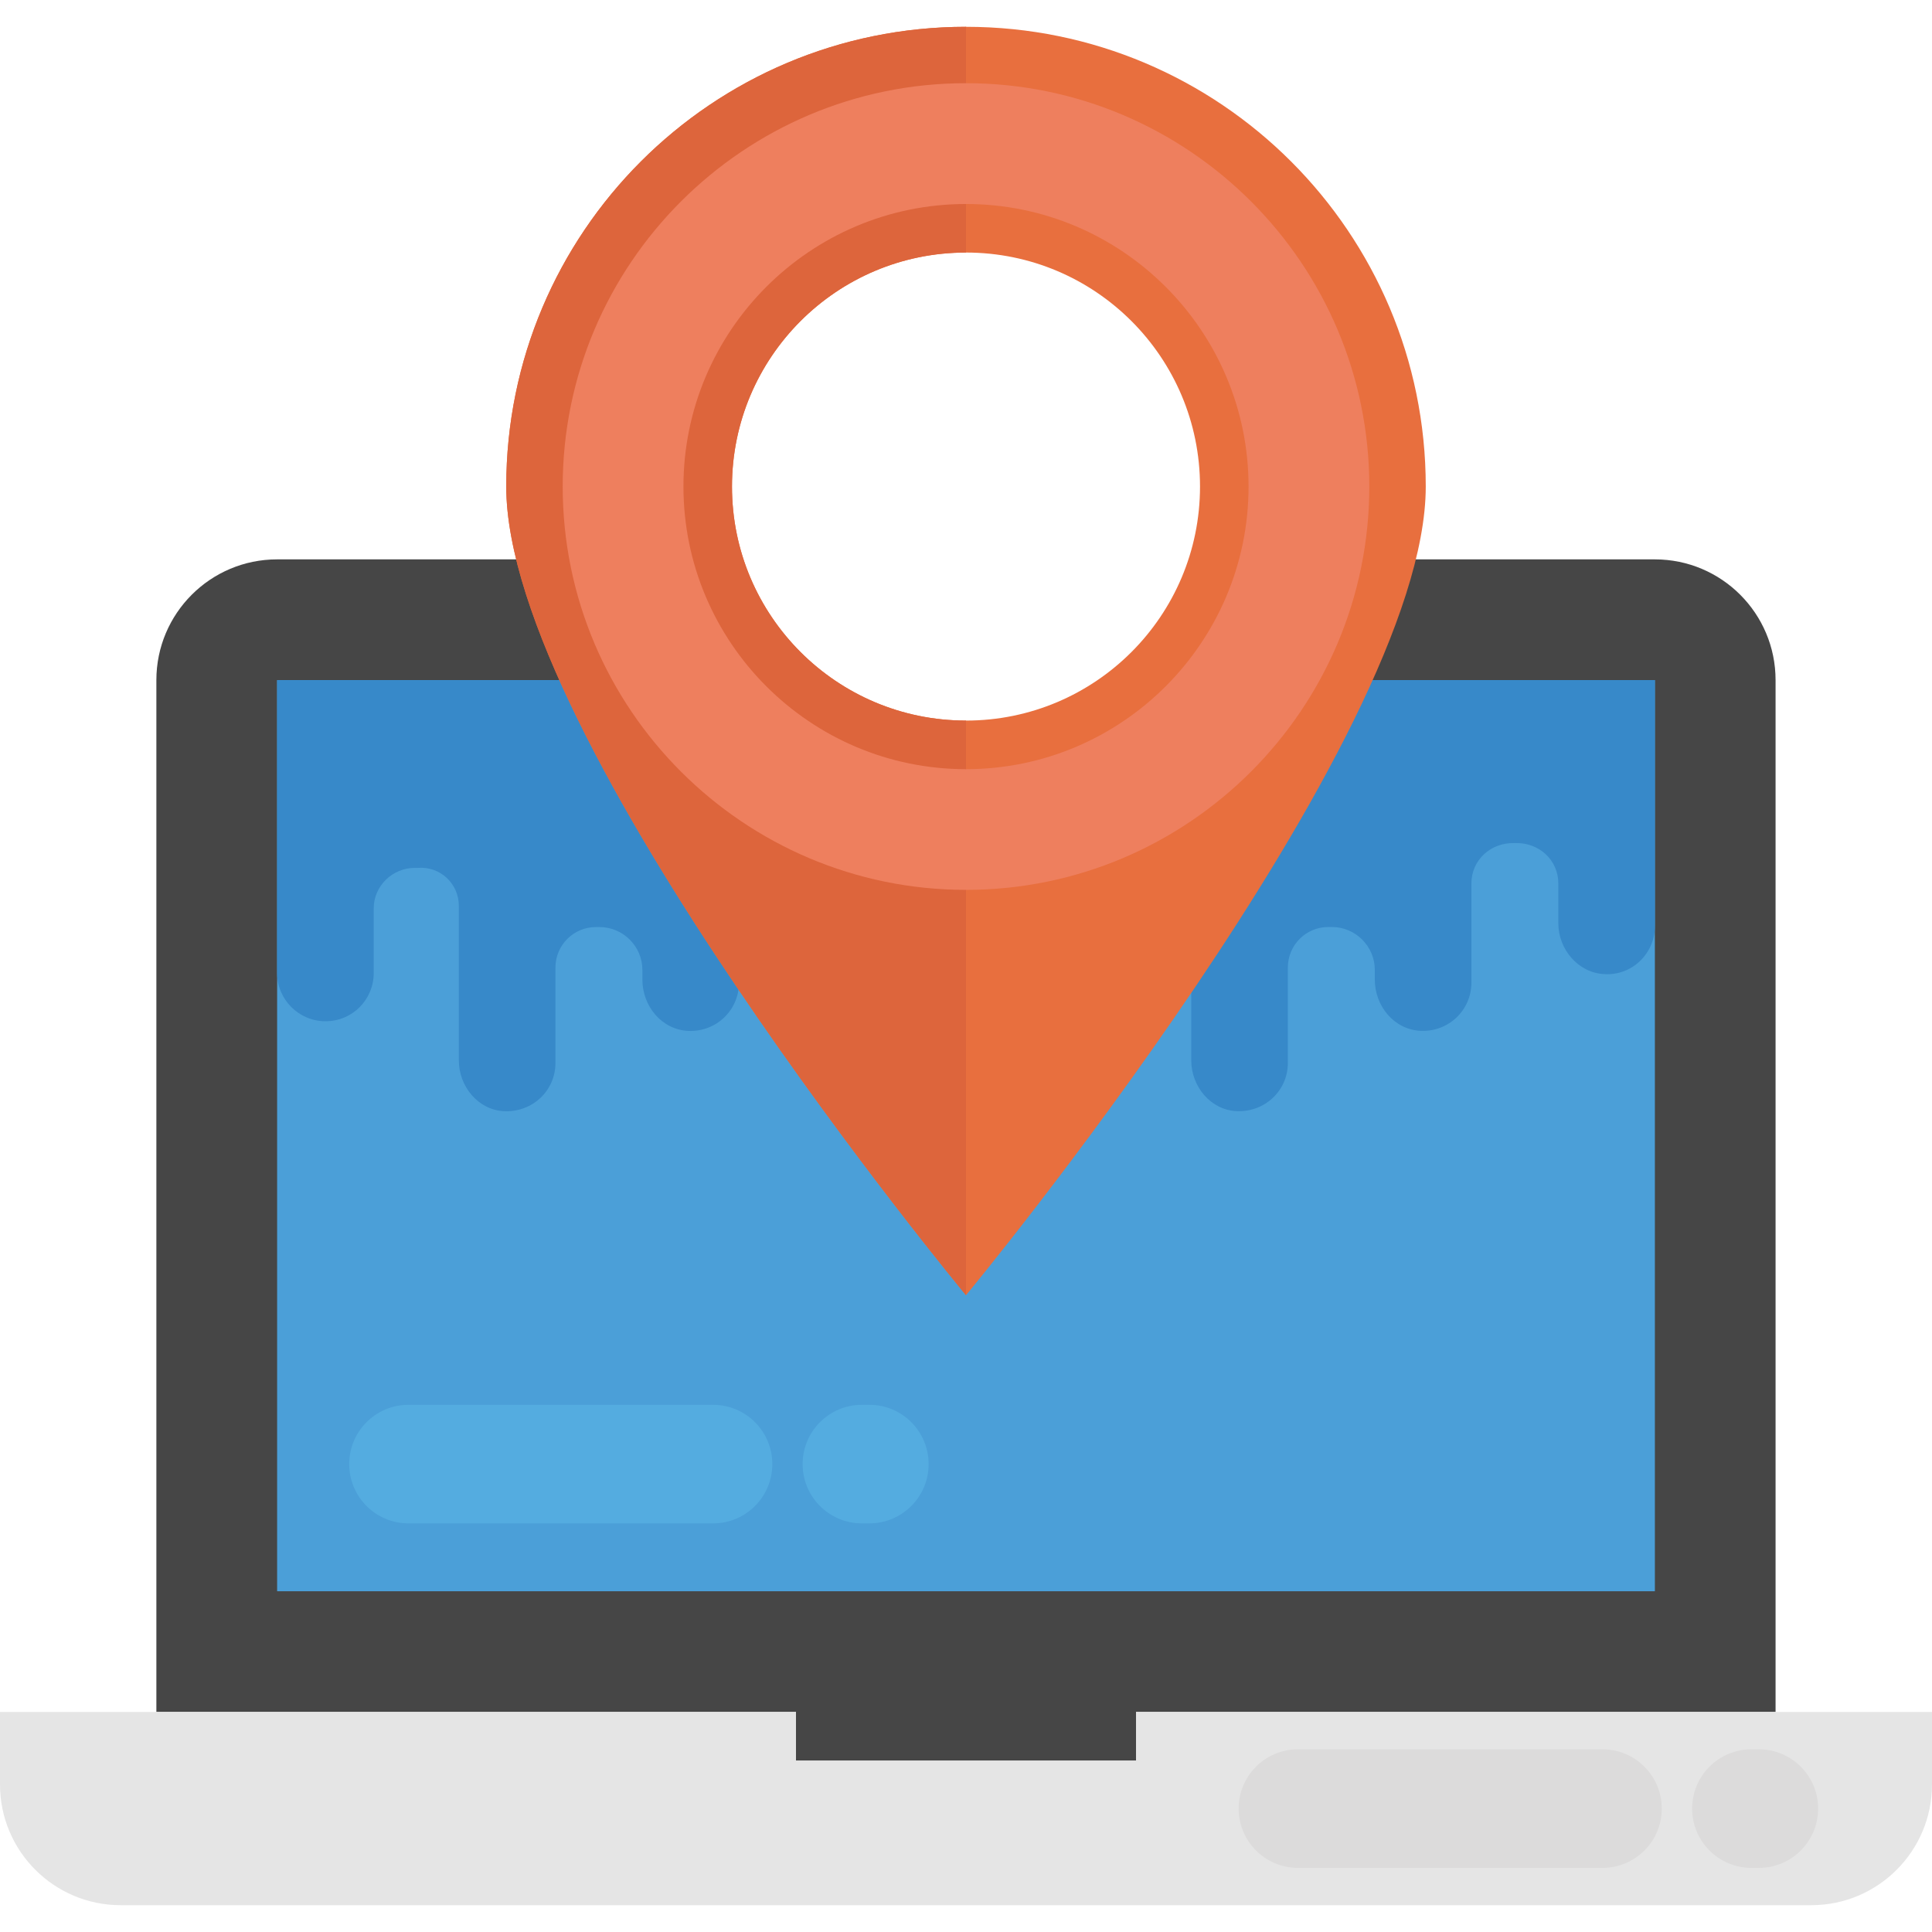 <?xml version="1.0" encoding="iso-8859-1"?>
<!-- Generator: Adobe Illustrator 19.0.0, SVG Export Plug-In . SVG Version: 6.00 Build 0)  -->
<svg version="1.1" id="Capa_1" xmlns="http://www.w3.org/2000/svg" xmlns:xlink="http://www.w3.org/1999/xlink" x="0px" y="0px"
	 viewBox="0 0 512 512" style="enable-background:new 0 0 512 512;" xml:space="preserve">
<path style="fill:#464646;" d="M438.544,148.24H337.552v47.904H163.504V148.24H73.44c-17.664,0-32,14.32-32,32v273.44h429.104
	V180.24C470.544,162.56,456.224,148.24,438.544,148.24z"/>
<polygon style="fill:#4B9FD8;" points="337.552,180.24 337.552,196.144 163.504,196.144 163.504,180.24 73.44,180.24 73.44,421.696 
	438.56,421.696 438.56,180.24 "/>
<path style="fill:#E5E5E5;" d="M512,453.68H0v19.216c0,17.68,14.32,32,32,32h448c17.664,0,32-14.32,32-32V453.68z"/>
<rect x="210.944" y="449.12" style="fill:#464646;" width="90.112" height="17.424"/>
<path style="fill:#3789C9;" d="M337.552,180.24v15.904H163.504V180.24H73.44v77.6c0,7.04,5.76,12.8,12.8,12.8
	c7.2,0,12.8-5.76,12.8-12.8v-17.12c0-5.92,4.96-10.72,10.88-10.72h0.8c5.92-0.48,10.88,4.16,10.88,10.08v40.96
	c0,6.88,5.12,13.12,12,13.44c7.52,0.32,13.6-5.44,13.6-12.8V256.4c0-5.92,4.8-10.72,10.72-10.72h0.96c6.24,0,11.36,5.12,11.36,11.36
	v2.56c0,7.04,5.12,13.28,12.16,13.6c7.36,0.32,13.44-5.44,13.44-12.8v-26.24c0-6.24,5.28-10.88,11.36-10.72c0.16,0,0.16,0,0.16,0
	h0.16c6.24-0.16,11.36,4.48,11.36,10.72v10.56c0,6.88,5.28,13.12,12.16,13.44c7.36,0.48,13.44-5.44,13.44-12.8l0.064-20.384
	c0-6.368,5.152-11.52,11.52-11.52c6.352,0,11.52,5.152,11.52,11.52v33.104c0.144,6.928,5.792,12.544,12.752,12.544
	c7.2,0,12.8-5.76,12.8-12.8v-17.12c0-5.92,4.96-10.72,10.88-10.72h0.8c5.92-0.48,10.88,4.16,10.88,10.08v40.96
	c0,6.88,5.12,13.12,12,13.44c7.52,0.32,13.6-5.44,13.6-12.8v-25.28c0-5.92,4.8-10.72,10.72-10.72h0.96
	c6.24,0,11.36,5.12,11.36,11.36v2.56c0,7.04,5.12,13.28,12.16,13.6c7.36,0.32,13.44-5.44,13.44-12.8v-26.24
	c0-6.24,5.12-10.88,11.36-10.72h0.32c6.24-0.16,11.36,4.48,11.36,10.72v10.56c0,6.88,5.28,13.12,12.16,13.44
	c7.36,0.48,13.44-5.44,13.44-12.8v-65.12H337.552V180.24z"/>
<g>
	<path style="fill:#54ACE0;" d="M188.96,372.288h-80.704c-8.672,0-15.712,7.024-15.712,15.712c0,8.688,7.04,15.712,15.712,15.712
		h80.704c8.672,0,15.712-7.024,15.712-15.712C204.672,379.312,197.632,372.288,188.96,372.288z"/>
	<path style="fill:#54ACE0;" d="M230.384,372.288h-1.968c-8.672,0-15.712,7.024-15.712,15.712c0,8.688,7.04,15.712,15.712,15.712
		h1.968c8.672,0,15.712-7.024,15.712-15.712C246.096,379.312,239.072,372.288,230.384,372.288z"/>
</g>
<g>
	<path style="fill:#DCDBDB;" d="M424.672,463.584h-80.704c-8.672,0-15.712,7.024-15.712,15.712c0,8.688,7.04,15.712,15.712,15.712
		h80.704c8.672,0,15.712-7.024,15.712-15.712S433.344,463.584,424.672,463.584z"/>
	<path style="fill:#DCDBDB;" d="M466.112,463.584h-1.968c-8.672,0-15.712,7.024-15.712,15.712c0,8.688,7.04,15.712,15.712,15.712
		h1.968c8.672,0,15.712-7.024,15.712-15.712S474.784,463.584,466.112,463.584z"/>
</g>
<path style="fill:#E86F3E;" d="M256,7.104c-67.296,0-121.84,54.544-121.84,121.84S256,343.248,256,343.248
	s121.84-147.024,121.84-214.304S323.28,7.104,256,7.104z M256,190.96c-34.256,0-62.016-27.76-62.016-62.016
	S221.744,66.928,256,66.928s62.016,27.76,62.016,62.016C318.016,163.184,290.256,190.96,256,190.96z"/>
<path style="fill:#DD653C;" d="M193.984,128.944c0-34.256,27.76-62.016,62.016-62.016V7.104c-67.296,0-121.84,54.544-121.84,121.84
	S256,343.248,256,343.248V190.96C221.744,190.96,193.984,163.184,193.984,128.944z"/>
<path style="fill:#EE7F5E;" d="M256,235.824c-58.944,0-106.88-47.952-106.88-106.896C149.12,70,197.072,22.048,256,22.048
	c58.944,0,106.88,47.936,106.88,106.88S314.944,235.824,256,235.824z M256,54.064c-41.296,0-74.88,33.6-74.88,74.88
	c0,41.296,33.6,74.896,74.88,74.896s74.88-33.6,74.88-74.896S297.28,54.064,256,54.064z"/>
<g>
</g>
<g>
</g>
<g>
</g>
<g>
</g>
<g>
</g>
<g>
</g>
<g>
</g>
<g>
</g>
<g>
</g>
<g>
</g>
<g>
</g>
<g>
</g>
<g>
</g>
<g>
</g>
<g>
</g>
</svg>
